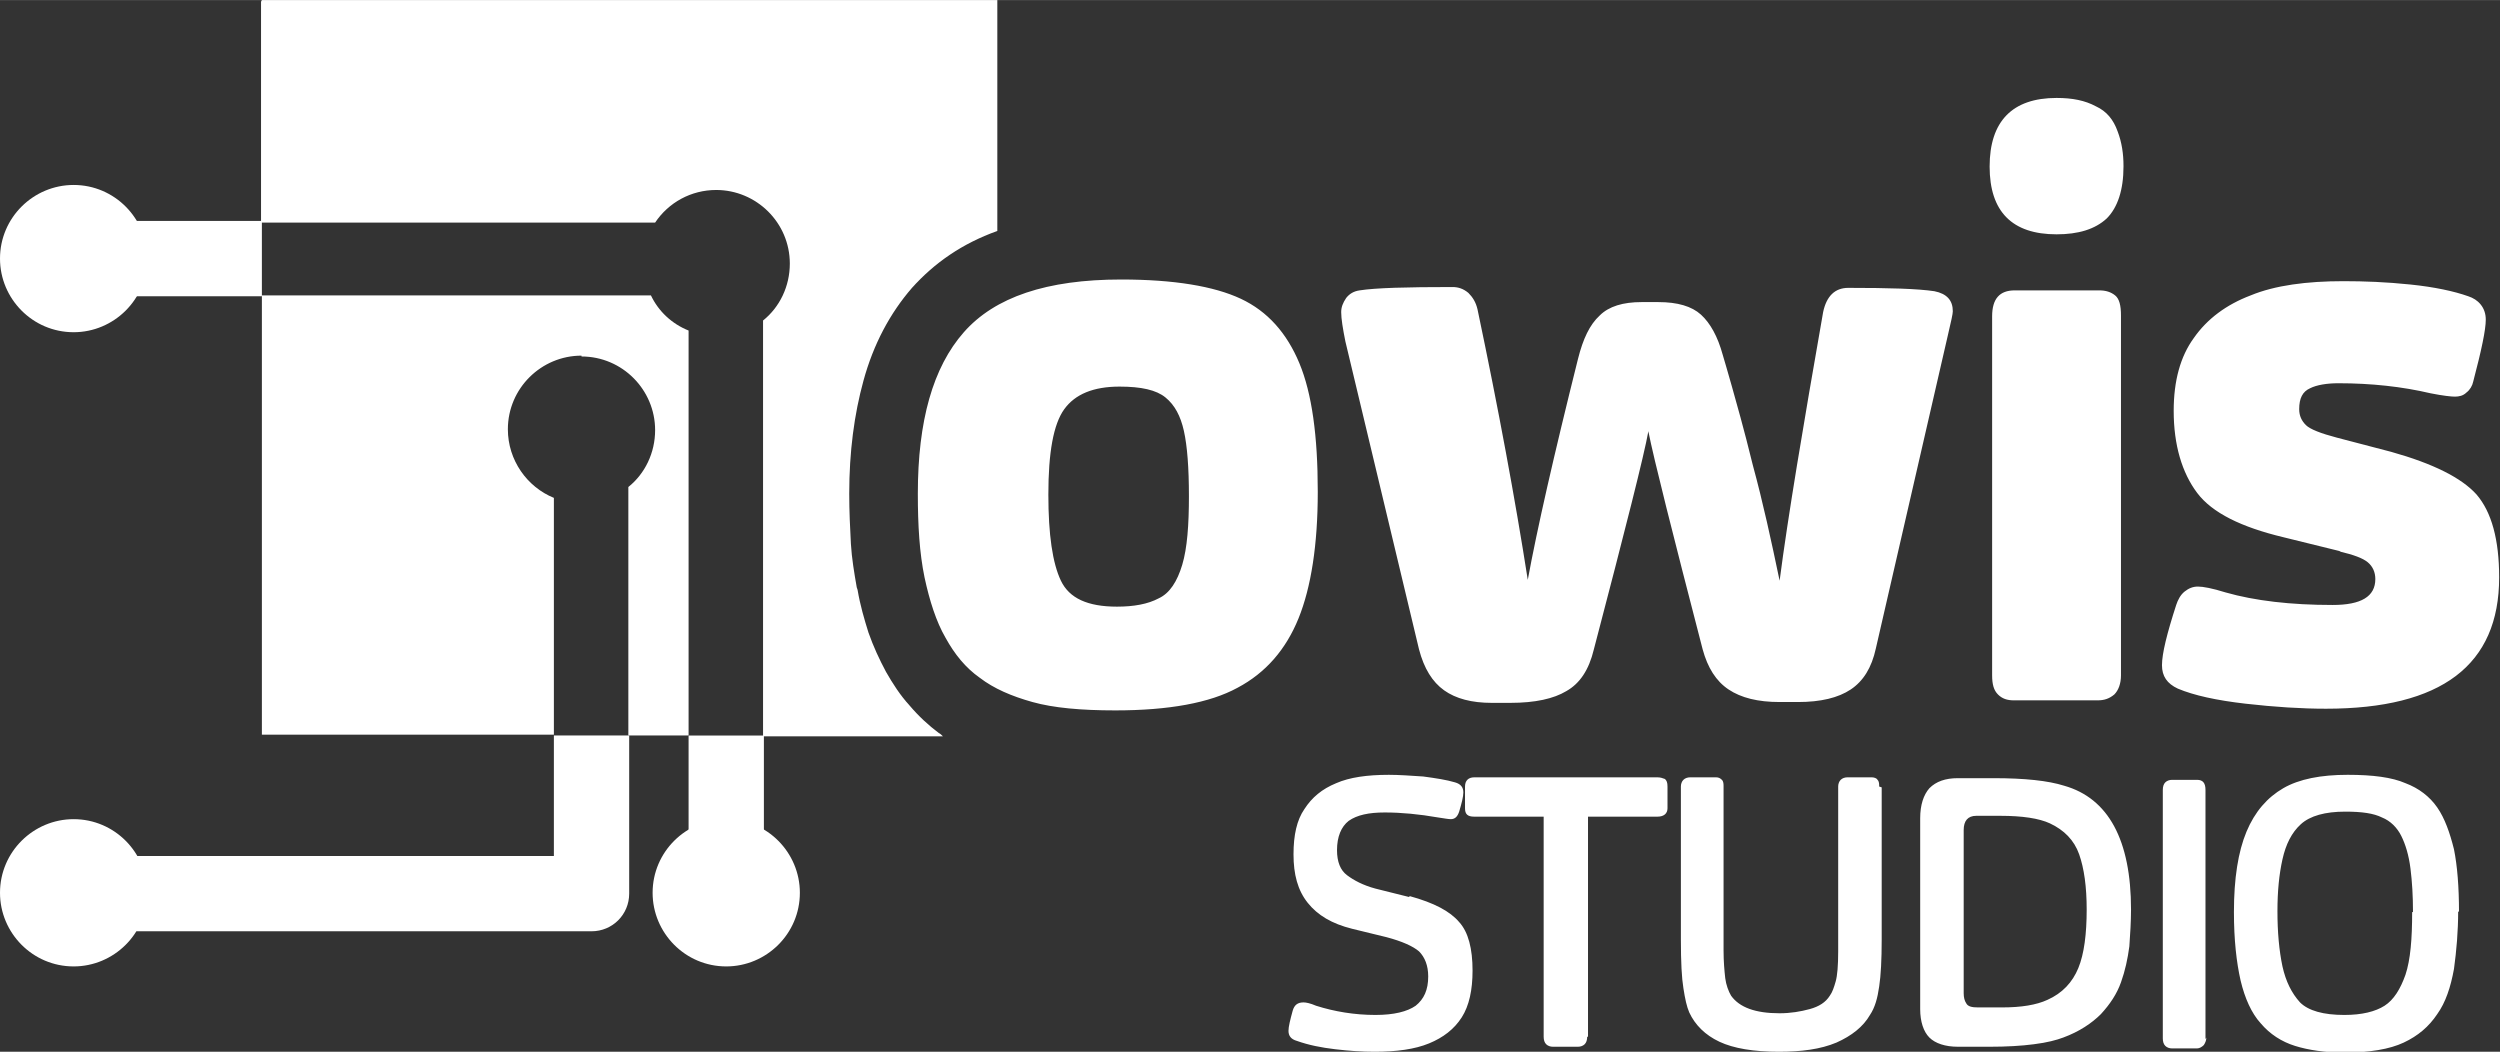 <?xml version="1.0" encoding="UTF-8"?>
<!DOCTYPE svg PUBLIC "-//W3C//DTD SVG 1.1//EN" "http://www.w3.org/Graphics/SVG/1.1/DTD/svg11.dtd">
<!-- Creator: CorelDRAW 2021 (64-Bit) -->
<svg xmlns="http://www.w3.org/2000/svg" xml:space="preserve" width="1.457in" height="0.613in" version="1.1" style="shape-rendering:geometricPrecision; text-rendering:geometricPrecision; image-rendering:optimizeQuality; fill-rule:evenodd; clip-rule:evenodd"
viewBox="0 0 29.88 12.57"
 xmlns:xlink="http://www.w3.org/1999/xlink"
 xmlns:xodm="http://www.corel.com/coreldraw/odm/2003">
 <rect x="0" y="0" width="29.88" height="12.57" fill="#333333" stroke="none"/>
 <defs>
  <style type="text/css">
   <![CDATA[
    .fil0 {fill:white}
    .fil1 {fill:white;fill-rule:nonzero}
   ]]>
  </style>
 </defs>
 <g id="Layer_x0020_1">
  <path class="fil0" d="M3.13 0l8.79 0 0 2.76c-0.42,0.15 -0.75,0.38 -1.02,0.68 -0.26,0.3 -0.46,0.67 -0.58,1.11 -0.11,0.4 -0.17,0.85 -0.17,1.35 0,0.21 0.01,0.41 0.02,0.6 0.01,0.17 0.04,0.35 0.07,0.52l0.01 0.03c0.03,0.18 0.08,0.35 0.13,0.51 0.06,0.17 0.13,0.32 0.21,0.47 0.08,0.14 0.17,0.28 0.28,0.4 0.11,0.13 0.23,0.24 0.35,0.33l0 -0 0 0c0.02,0.01 0.03,0.02 0.05,0.04l-2.15 0 0 -4.97c0.2,-0.16 0.32,-0.41 0.32,-0.68 0,-0.49 -0.4,-0.88 -0.88,-0.88 -0.3,0 -0.57,0.15 -0.73,0.39l-4.71 0 0 -2.64zm3.82 4.26c0.49,0 0.88,0.4 0.88,0.88 0,0.27 -0.12,0.52 -0.32,0.68l0 2.97 0.72 0 0 -4.84c-0.2,-0.08 -0.36,-0.23 -0.45,-0.42l-4.65 0 0 5.25 3.49 0 0 -2.83c-0.32,-0.13 -0.55,-0.45 -0.55,-0.82 0,-0.49 0.4,-0.88 0.88,-0.88z"/>
  <path class="fil0" d="M1.05 3.54c-0.25,0 -0.45,-0.2 -0.45,-0.45 0,-0.25 0.2,-0.45 0.45,-0.45l2.08 0 0 0.9 -2.08 0zm8.08 5.25l0 1.92c0,0.25 -0.2,0.45 -0.45,0.45 -0.25,0 -0.45,-0.2 -0.45,-0.45l0 -1.92 0.9 0z"/>
  <path class="fil0" d="M7.52 8.79l0 1.89c0,0.25 -0.2,0.45 -0.45,0.45l-5.42 0c-0.25,0 -0.45,-0.2 -0.45,-0.45 0,-0.25 0.2,-0.45 0.45,-0.45l4.97 0 0 -1.44 0.9 0z"/>
  <path class="fil0" d="M0.88 2.21c0.49,0 0.88,0.4 0.88,0.88 0,0.49 -0.4,0.88 -0.88,0.88 -0.49,0 -0.88,-0.4 -0.88,-0.88 0,-0.49 0.4,-0.88 0.88,-0.88z"/>
  <path class="fil0" d="M8.68 9.79c0.49,0 0.88,0.4 0.88,0.88 0,0.49 -0.4,0.88 -0.88,0.88 -0.49,0 -0.88,-0.4 -0.88,-0.88 0,-0.49 0.4,-0.88 0.88,-0.88z"/>
  <path class="fil0" d="M0.88 9.79c0.49,0 0.88,0.4 0.88,0.88 0,0.49 -0.4,0.88 -0.88,0.88 -0.49,0 -0.88,-0.4 -0.88,-0.88 0,-0.49 0.4,-0.88 0.88,-0.88z"/>
  <path class="fil1" d="M15.75 5.88c0,0.63 -0.08,1.14 -0.23,1.51 -0.15,0.37 -0.39,0.65 -0.73,0.83 -0.33,0.18 -0.82,0.27 -1.46,0.27 -0.41,0 -0.74,-0.03 -0.99,-0.1 -0.25,-0.07 -0.46,-0.16 -0.63,-0.29 -0.17,-0.12 -0.3,-0.28 -0.41,-0.48 -0.11,-0.19 -0.19,-0.44 -0.25,-0.72 -0.06,-0.29 -0.08,-0.62 -0.08,-1 0,-0.87 0.18,-1.51 0.55,-1.93 0.37,-0.42 0.99,-0.63 1.88,-0.63 0.63,0 1.11,0.08 1.43,0.23 0.32,0.15 0.55,0.41 0.7,0.77 0.15,0.36 0.22,0.87 0.22,1.53zm-1.54 0.05c0,-0.34 -0.02,-0.6 -0.06,-0.78 -0.04,-0.18 -0.11,-0.31 -0.22,-0.4 -0.11,-0.09 -0.29,-0.13 -0.55,-0.13 -0.31,0 -0.53,0.09 -0.66,0.27 -0.13,0.18 -0.19,0.52 -0.19,1.02 0,0.48 0.05,0.82 0.15,1.03 0.1,0.21 0.32,0.31 0.67,0.31 0.2,0 0.37,-0.03 0.5,-0.1 0.13,-0.06 0.22,-0.2 0.28,-0.4 0.06,-0.2 0.08,-0.48 0.08,-0.82zm5.49 -0.77c-0.05,0.28 -0.27,1.15 -0.65,2.6 -0.06,0.25 -0.17,0.41 -0.33,0.5 -0.15,0.09 -0.37,0.14 -0.67,0.14l-0.22 0c-0.24,0 -0.43,-0.05 -0.57,-0.15 -0.14,-0.1 -0.24,-0.26 -0.3,-0.49l-0.88 -3.68c-0.03,-0.15 -0.05,-0.27 -0.05,-0.35 0,-0.06 0.02,-0.11 0.06,-0.17 0.04,-0.05 0.09,-0.08 0.16,-0.09 0.19,-0.03 0.56,-0.04 1.11,-0.04 0.07,0 0.13,0.02 0.19,0.07 0.05,0.05 0.09,0.11 0.11,0.2 0.25,1.19 0.45,2.27 0.6,3.23 0.11,-0.6 0.31,-1.48 0.6,-2.64 0.06,-0.24 0.14,-0.41 0.26,-0.52 0.11,-0.11 0.28,-0.16 0.5,-0.16l0.2 0c0.23,0 0.4,0.05 0.51,0.15 0.11,0.1 0.2,0.26 0.26,0.48 0.02,0.07 0.06,0.2 0.11,0.38 0.05,0.18 0.14,0.49 0.25,0.94 0.12,0.44 0.22,0.9 0.32,1.38 0.1,-0.77 0.28,-1.84 0.52,-3.21 0.04,-0.19 0.14,-0.29 0.3,-0.29 0.49,0 0.83,0.01 1.03,0.04 0.15,0.03 0.22,0.11 0.22,0.24 0,0.03 -0.02,0.12 -0.06,0.29l-0.86 3.74c-0.05,0.23 -0.15,0.39 -0.3,0.49 -0.15,0.1 -0.36,0.15 -0.63,0.15l-0.22 0c-0.26,0 -0.46,-0.05 -0.61,-0.15 -0.15,-0.1 -0.25,-0.26 -0.31,-0.48 -0.36,-1.39 -0.58,-2.26 -0.65,-2.61zm5.65 2.91c0,0.1 -0.03,0.18 -0.08,0.23 -0.06,0.05 -0.12,0.07 -0.2,0.07l-1 0c-0.08,0 -0.14,-0.02 -0.19,-0.07 -0.05,-0.05 -0.07,-0.12 -0.07,-0.23l0 -4.29c0,-0.21 0.09,-0.31 0.27,-0.31l1.01 0c0.08,0 0.14,0.02 0.19,0.06 0.05,0.04 0.07,0.12 0.07,0.24l0 4.3zm0.03 -6.08c0,0.28 -0.07,0.49 -0.2,0.62 -0.14,0.13 -0.34,0.19 -0.6,0.19 -0.53,0 -0.8,-0.27 -0.8,-0.81 0,-0.54 0.27,-0.82 0.8,-0.82 0.19,0 0.34,0.03 0.47,0.1 0.13,0.06 0.21,0.16 0.26,0.3 0.05,0.13 0.07,0.27 0.07,0.41zm2.6 4.6l-0.69 -0.17c-0.5,-0.12 -0.85,-0.29 -1.03,-0.53 -0.18,-0.24 -0.28,-0.57 -0.28,-0.98 0,-0.36 0.08,-0.65 0.24,-0.87 0.16,-0.23 0.39,-0.4 0.68,-0.51 0.29,-0.12 0.67,-0.17 1.11,-0.17 0.25,0 0.51,0.01 0.8,0.04 0.29,0.03 0.52,0.08 0.69,0.14 0.06,0.02 0.11,0.05 0.15,0.1 0.04,0.05 0.06,0.11 0.06,0.18 0,0.12 -0.05,0.36 -0.15,0.74 -0.01,0.05 -0.04,0.1 -0.08,0.13 -0.04,0.04 -0.09,0.05 -0.14,0.05 -0.04,0 -0.14,-0.01 -0.29,-0.04 -0.34,-0.08 -0.71,-0.12 -1.1,-0.12 -0.14,0 -0.26,0.02 -0.34,0.06 -0.09,0.04 -0.13,0.12 -0.13,0.25 0,0.08 0.03,0.14 0.08,0.19 0.05,0.05 0.18,0.1 0.37,0.15l0.65 0.17c0.5,0.14 0.84,0.31 1.02,0.51 0.18,0.21 0.27,0.54 0.27,0.99 0,1.05 -0.69,1.57 -2.07,1.57 -0.29,0 -0.61,-0.02 -0.96,-0.06 -0.35,-0.04 -0.62,-0.1 -0.81,-0.18 -0.13,-0.06 -0.19,-0.15 -0.19,-0.28 0,-0.14 0.06,-0.38 0.17,-0.72 0.02,-0.06 0.05,-0.12 0.1,-0.16 0.05,-0.04 0.1,-0.06 0.16,-0.06 0.06,0 0.17,0.02 0.33,0.07 0.35,0.1 0.78,0.15 1.28,0.15 0.34,0 0.51,-0.1 0.51,-0.31 0,-0.08 -0.03,-0.15 -0.09,-0.2 -0.06,-0.05 -0.17,-0.09 -0.34,-0.13z"/>
  <path class="fil1" d="M16.85 10.71c0.29,0.08 0.48,0.18 0.59,0.31 0.11,0.12 0.16,0.32 0.16,0.58 0,0.23 -0.04,0.42 -0.13,0.56 -0.09,0.14 -0.22,0.24 -0.39,0.31 -0.17,0.07 -0.39,0.1 -0.65,0.1 -0.15,0 -0.3,-0.01 -0.47,-0.03 -0.17,-0.02 -0.32,-0.05 -0.46,-0.1 -0.07,-0.02 -0.1,-0.06 -0.1,-0.12 0,-0.05 0.02,-0.13 0.05,-0.24 0.02,-0.07 0.06,-0.1 0.13,-0.1 0.03,0 0.08,0.01 0.15,0.04 0.22,0.07 0.46,0.11 0.71,0.11 0.22,0 0.38,-0.04 0.48,-0.11 0.1,-0.08 0.15,-0.19 0.15,-0.35 0,-0.13 -0.04,-0.23 -0.11,-0.3 -0.07,-0.06 -0.2,-0.12 -0.39,-0.17l-0.41 -0.1c-0.24,-0.06 -0.41,-0.16 -0.53,-0.31 -0.12,-0.15 -0.17,-0.34 -0.17,-0.58 0,-0.23 0.04,-0.41 0.13,-0.54 0.09,-0.14 0.21,-0.24 0.38,-0.31 0.16,-0.07 0.37,-0.1 0.63,-0.1 0.12,0 0.26,0.01 0.41,0.02 0.15,0.02 0.28,0.04 0.38,0.07 0.07,0.02 0.1,0.06 0.1,0.12 0,0.05 -0.02,0.13 -0.05,0.23 -0.02,0.06 -0.05,0.09 -0.1,0.09 -0.03,0 -0.08,-0.01 -0.15,-0.02 -0.23,-0.04 -0.44,-0.06 -0.64,-0.06 -0.19,0 -0.33,0.03 -0.43,0.1 -0.09,0.07 -0.14,0.19 -0.14,0.35 0,0.14 0.04,0.24 0.12,0.3 0.08,0.06 0.19,0.12 0.34,0.16l0.4 0.1zm2.12 1.68c0,0.04 -0.01,0.07 -0.03,0.09 -0.02,0.02 -0.05,0.03 -0.08,0.03l-0.3 0c-0.03,0 -0.06,-0.01 -0.08,-0.03 -0.02,-0.02 -0.03,-0.05 -0.03,-0.09l0 -2.63 -0.83 0c-0.08,0 -0.11,-0.03 -0.11,-0.1l0 -0.26c0,-0.07 0.04,-0.11 0.11,-0.11l2.19 0c0.04,0 0.06,0.01 0.09,0.02 0.02,0.02 0.03,0.04 0.03,0.09l0 0.26c0,0.06 -0.04,0.1 -0.12,0.1l-0.83 0 0 2.63zm3.52 -2.98l0 1.82c0,0.24 -0.01,0.43 -0.03,0.56 -0.02,0.14 -0.05,0.25 -0.11,0.34 -0.08,0.14 -0.22,0.25 -0.4,0.33 -0.19,0.08 -0.42,0.11 -0.69,0.11 -0.3,0 -0.54,-0.04 -0.71,-0.12 -0.17,-0.08 -0.29,-0.2 -0.36,-0.35 -0.03,-0.07 -0.05,-0.16 -0.07,-0.29 -0.02,-0.12 -0.03,-0.31 -0.03,-0.58l0 -1.83c0,-0.03 0.01,-0.06 0.03,-0.08 0.02,-0.02 0.05,-0.03 0.08,-0.03l0.31 0c0.03,0 0.05,0.01 0.07,0.03 0.02,0.02 0.02,0.05 0.02,0.08l0 1.96c0,0.13 0.01,0.24 0.02,0.33 0.01,0.08 0.04,0.16 0.07,0.21 0.1,0.14 0.29,0.21 0.58,0.21 0.13,0 0.25,-0.02 0.36,-0.05 0.11,-0.03 0.19,-0.08 0.24,-0.16 0.03,-0.04 0.05,-0.1 0.07,-0.17 0.02,-0.07 0.03,-0.19 0.03,-0.36l0 -1.97c0,-0.03 0.01,-0.06 0.03,-0.08 0.02,-0.02 0.05,-0.03 0.08,-0.03l0.29 0c0.03,0 0.06,0.01 0.07,0.03 0.02,0.02 0.02,0.05 0.02,0.08zm1.3 3.1l-0.39 0c-0.15,0 -0.27,-0.04 -0.34,-0.11 -0.07,-0.07 -0.11,-0.19 -0.11,-0.34l0 -2.28c0,-0.16 0.04,-0.28 0.11,-0.36 0.08,-0.08 0.19,-0.12 0.34,-0.12l0.43 0c0.37,0 0.65,0.03 0.84,0.09 0.53,0.15 0.8,0.65 0.8,1.48 0,0.15 -0.01,0.29 -0.02,0.44 -0.02,0.15 -0.05,0.29 -0.1,0.43 -0.05,0.14 -0.13,0.26 -0.24,0.38 -0.11,0.11 -0.26,0.21 -0.45,0.28 -0.08,0.03 -0.19,0.06 -0.35,0.08 -0.15,0.02 -0.33,0.03 -0.53,0.03zm-0.32 -0.64c0,0.05 0.01,0.09 0.03,0.12 0.02,0.04 0.07,0.05 0.14,0.05l0.29 0c0.23,0 0.41,-0.03 0.54,-0.09 0.18,-0.08 0.3,-0.21 0.37,-0.38 0.07,-0.17 0.1,-0.41 0.1,-0.7 0,-0.27 -0.03,-0.49 -0.09,-0.66 -0.06,-0.17 -0.18,-0.29 -0.35,-0.37 -0.13,-0.06 -0.33,-0.09 -0.59,-0.09l-0.29 0c-0.1,0 -0.15,0.06 -0.15,0.17l0 1.93zm2.9 0.53c0,0.03 -0.01,0.06 -0.03,0.09 -0.02,0.02 -0.05,0.04 -0.08,0.04l-0.3 0c-0.03,0 -0.06,-0.01 -0.08,-0.03 -0.02,-0.02 -0.03,-0.05 -0.03,-0.09l0 -2.97c0,-0.04 0.01,-0.07 0.03,-0.09 0.02,-0.02 0.05,-0.03 0.08,-0.03l0.3 0c0.07,0 0.1,0.04 0.1,0.12l0 2.98zm3.01 -1.51c0,0.24 -0.02,0.47 -0.05,0.69 -0.04,0.22 -0.1,0.4 -0.2,0.54 -0.1,0.15 -0.23,0.26 -0.4,0.34 -0.17,0.08 -0.41,0.12 -0.71,0.12 -0.23,0 -0.43,-0.03 -0.59,-0.08 -0.16,-0.05 -0.3,-0.14 -0.41,-0.27 -0.11,-0.12 -0.19,-0.3 -0.24,-0.51 -0.05,-0.22 -0.08,-0.49 -0.08,-0.82 0,-0.4 0.05,-0.72 0.15,-0.96 0.1,-0.24 0.25,-0.41 0.44,-0.52 0.19,-0.11 0.45,-0.16 0.77,-0.16 0.3,0 0.53,0.03 0.69,0.1 0.16,0.06 0.29,0.16 0.38,0.29 0.09,0.13 0.15,0.3 0.2,0.5 0.04,0.2 0.06,0.45 0.06,0.75zm-0.54 0.01c0,-0.19 -0.01,-0.36 -0.03,-0.52 -0.02,-0.16 -0.06,-0.29 -0.11,-0.39 -0.05,-0.1 -0.13,-0.18 -0.23,-0.22 -0.1,-0.05 -0.24,-0.07 -0.44,-0.07 -0.24,0 -0.42,0.05 -0.53,0.15 -0.11,0.1 -0.18,0.24 -0.22,0.42 -0.04,0.18 -0.06,0.38 -0.06,0.62 0,0.25 0.02,0.47 0.06,0.66 0.04,0.18 0.11,0.32 0.21,0.43 0.1,0.1 0.28,0.15 0.53,0.15 0.21,0 0.37,-0.04 0.48,-0.11 0.11,-0.07 0.19,-0.2 0.25,-0.37 0.06,-0.18 0.08,-0.43 0.08,-0.75z"/>
 </g>
</svg>
